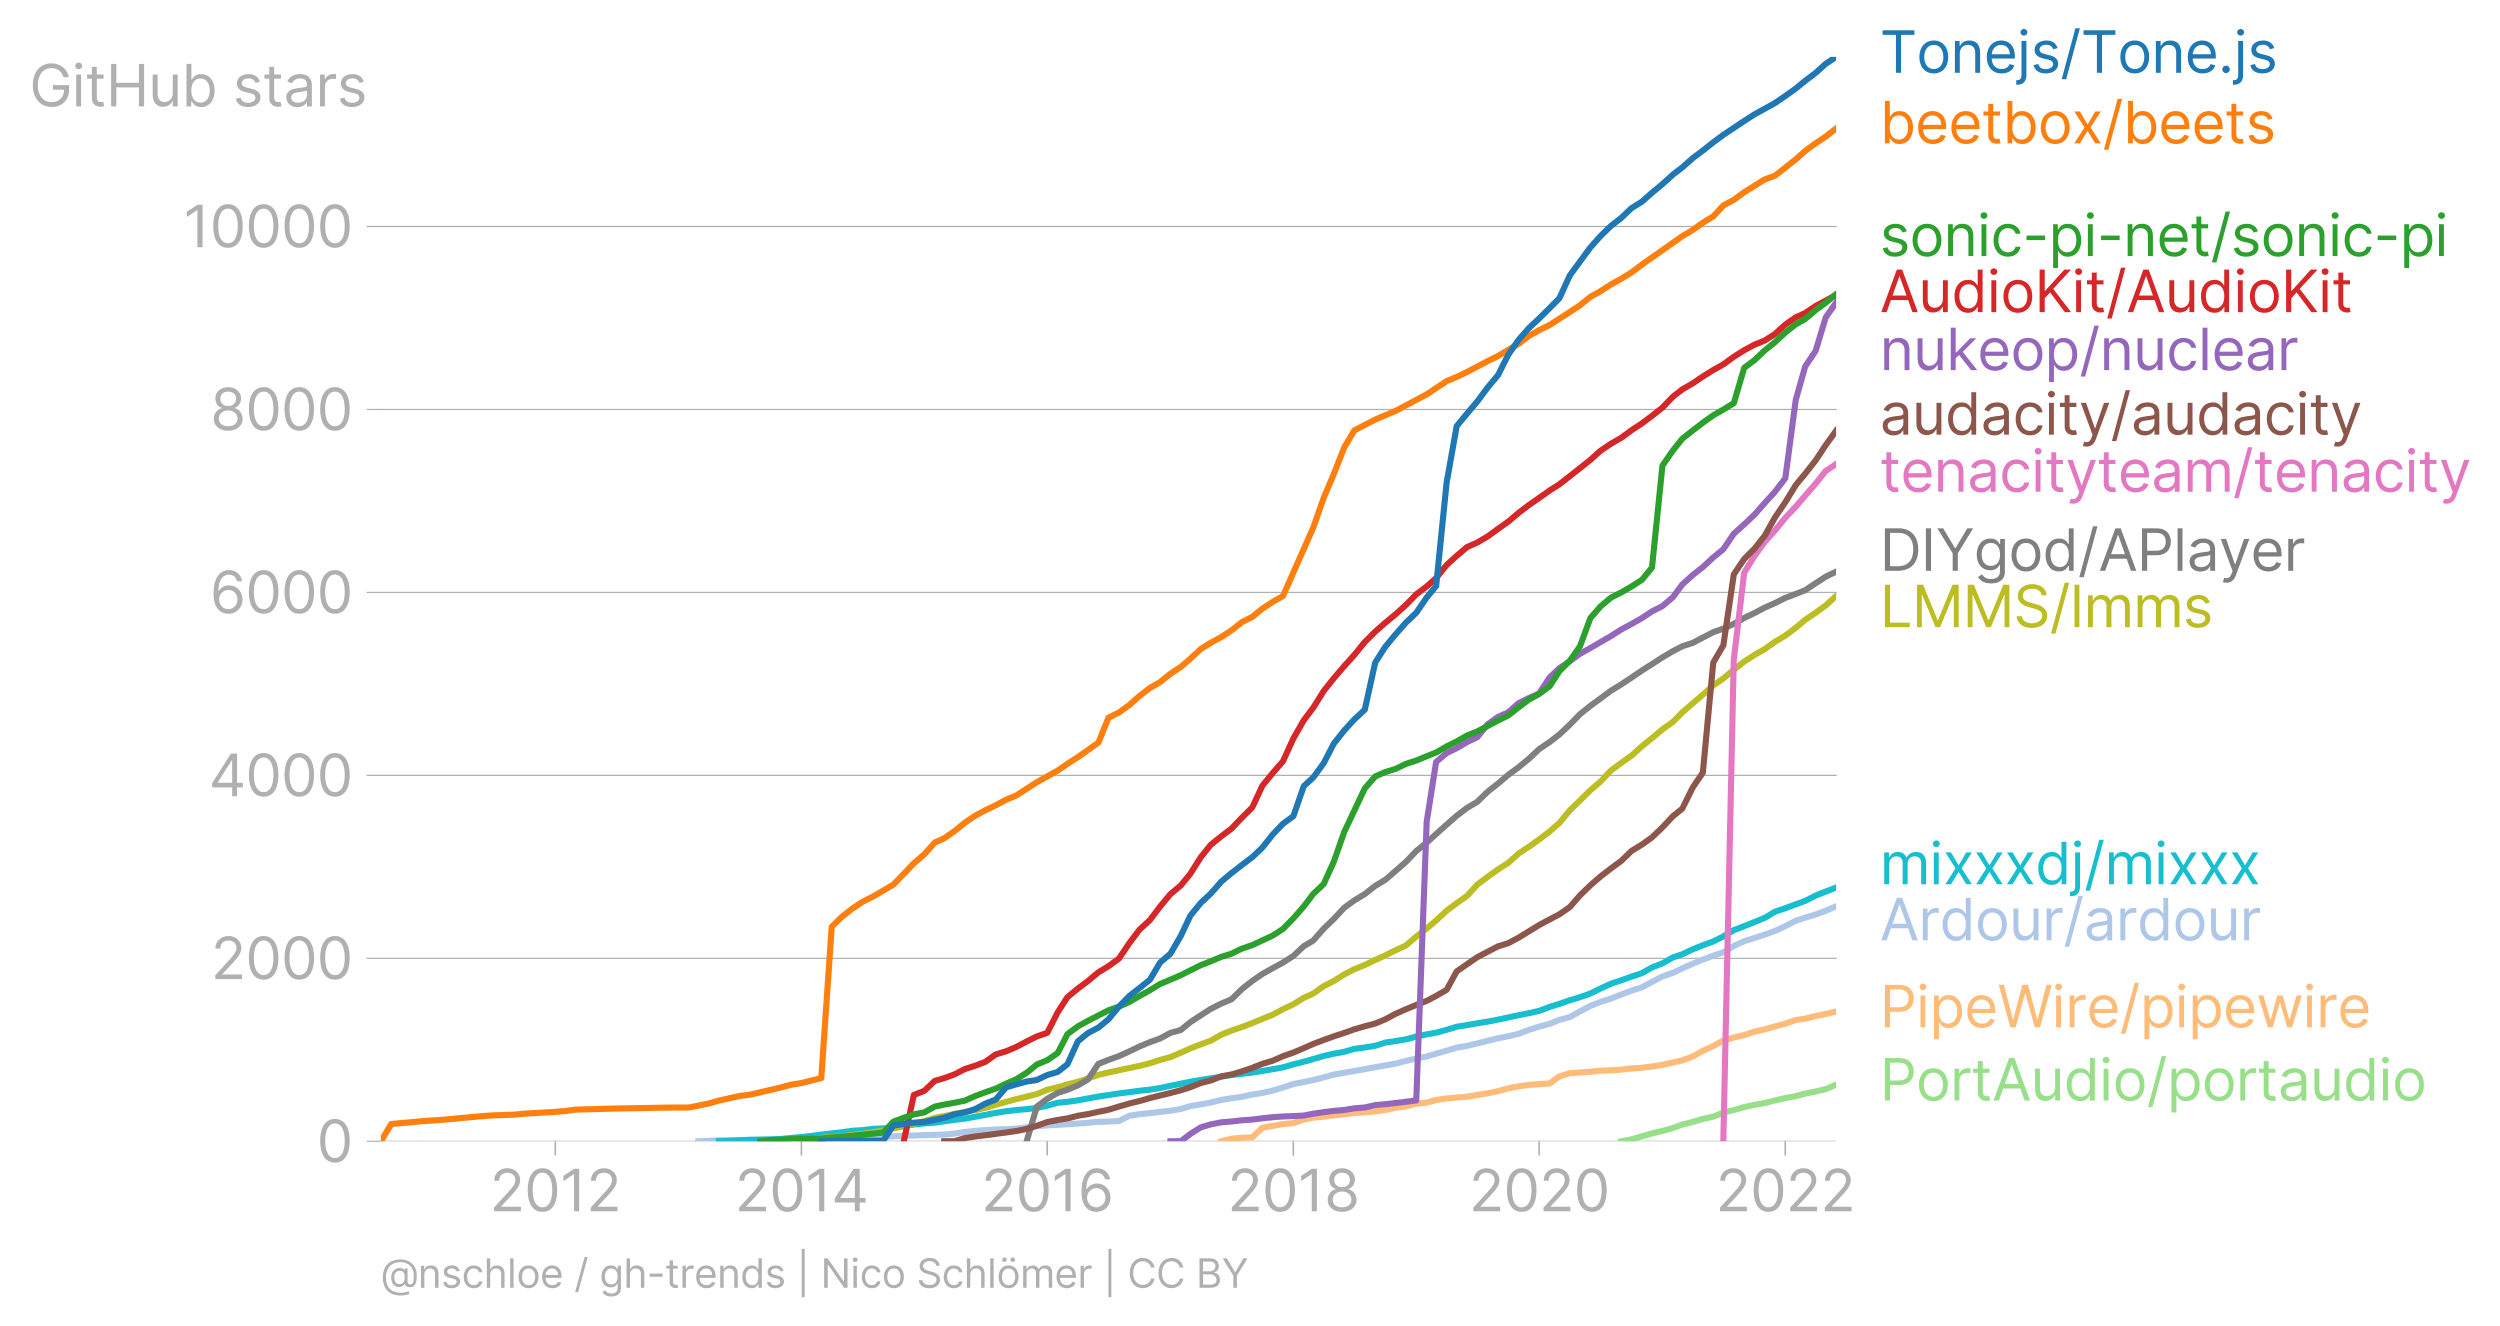 <svg xmlns:xlink="http://www.w3.org/1999/xlink" width="818.018" height="434.008" viewBox="0 0 613.514 325.506" xmlns="http://www.w3.org/2000/svg"><defs><style>*{stroke-linejoin:round;stroke-linecap:butt}</style></defs><g id="figure_1"><path d="M0 325.506h613.514V0H0v325.506z" style="fill:none" id="patch_1"/><g id="axes_1"><path d="M93.468 280.074h357.12V13.962H93.468v266.112z" style="fill:none" id="patch_2"/><g id="matplotlib.axis_1"><g id="xtick_1"><g id="line2d_1"><defs><path id="m0a68fdd601" d="M0 0v3.5" style="stroke:#b0b0b0;stroke-width:.4"/></defs><use xlink:href="#m0a68fdd601" x="136.27" y="280.074" style="fill:#b0b0b0;stroke:#b0b0b0;stroke-width:.4"/></g><g style="fill:#b0b0b0" transform="matrix(.14 0 0 -.14 120.171 297.256)" id="text_1"><defs><path id="Inter-Regular-32" d="M482 0h2936v500H1255v36l1045 1119c800 856 1036 1256 1036 1772 0 718-581 1291-1400 1291-815 0-1436-554-1436-1373h536c0 530 344 882 882 882 505 0 891-309 891-800 0-429-252-747-791-1336L482 409V0z" transform="scale(.016)"/><path id="Inter-Regular-30" d="M2000-64c1027 0 1618 871 1618 2391 0 1509-600 2391-1618 2391S382 3836 382 2327C382 807 973-64 2000-64zm0 500c-677 0-1073 680-1073 1891 0 1209 400 1900 1073 1900s1073-691 1073-1900c0-1211-396-1891-1073-1891z" transform="scale(.016)"/><path id="Inter-Regular-31" d="M2118 4655h-563L391 3882v-573l1136 755h28V0h563v4655z" transform="scale(.016)"/></defs><use xlink:href="#Inter-Regular-32"/><use xlink:href="#Inter-Regular-30" x="60.511"/><use xlink:href="#Inter-Regular-31" x="123.011"/><use xlink:href="#Inter-Regular-32" x="169.46"/></g></g><g id="xtick_2"><use xlink:href="#m0a68fdd601" x="196.671" y="280.074" style="fill:#b0b0b0;stroke:#b0b0b0;stroke-width:.4" id="line2d_2"/><g style="fill:#b0b0b0" transform="matrix(.14 0 0 -.14 180.314 297.256)" id="text_2"><defs><path id="Inter-Regular-34" d="M373 955h2191V0h536v955h636v500h-636v3200h-682L373 1418V955zm2191 500H982v36l1545 2445h37V1455z" transform="scale(.016)"/></defs><use xlink:href="#Inter-Regular-32"/><use xlink:href="#Inter-Regular-30" x="60.511"/><use xlink:href="#Inter-Regular-31" x="123.011"/><use xlink:href="#Inter-Regular-34" x="169.46"/></g></g><g id="xtick_3"><use xlink:href="#m0a68fdd601" x="256.99" y="280.074" style="fill:#b0b0b0;stroke:#b0b0b0;stroke-width:.4" id="line2d_3"/><g style="fill:#b0b0b0" transform="matrix(.14 0 0 -.14 240.762 297.256)" id="text_3"><defs><path id="Inter-Regular-36" d="M2027-64c941-11 1555 698 1555 1564 0 900-666 1545-1464 1545-479 0-891-234-1145-618h-37c3 1134 444 1791 1164 1791 491 0 786-309 891-727h555c-114 723-664 1227-1446 1227-1048 0-1691-927-1691-2573C409 425 1264-55 2027-64zm0 500c-584 0-1011 498-1009 1055 3 557 450 1054 1028 1054 570 0 990-468 990-1045 0-591-438-1064-1009-1064z" transform="scale(.016)"/></defs><use xlink:href="#Inter-Regular-32"/><use xlink:href="#Inter-Regular-30" x="60.511"/><use xlink:href="#Inter-Regular-31" x="123.011"/><use xlink:href="#Inter-Regular-36" x="169.46"/></g></g><g id="xtick_4"><use xlink:href="#m0a68fdd601" x="317.391" y="280.074" style="fill:#b0b0b0;stroke:#b0b0b0;stroke-width:.4" id="line2d_4"/><g style="fill:#b0b0b0" transform="matrix(.14 0 0 -.14 301.213 297.256)" id="text_4"><defs><path id="Inter-Regular-38" d="M1973-64c929 0 1577 544 1582 1300-5 589-398 1089-900 1182v27c436 114 722 541 727 1037-5 709-600 1236-1409 1236-818 0-1414-527-1409-1236-5-496 282-923 727-1037v-27c-511-93-905-593-900-1182C386 480 1034-64 1973-64zm0 500c-639 0-1032 328-1027 828-5 525 429 900 1027 900 588 0 1023-375 1027-900-4-500-398-828-1027-828zm0 2209c-509 0-868 319-864 800-4 473 341 782 864 782 513 0 859-309 863-782-4-481-363-800-863-800z" transform="scale(.016)"/></defs><use xlink:href="#Inter-Regular-32"/><use xlink:href="#Inter-Regular-30" x="60.511"/><use xlink:href="#Inter-Regular-31" x="123.011"/><use xlink:href="#Inter-Regular-38" x="169.46"/></g></g><g id="xtick_5"><use xlink:href="#m0a68fdd601" x="377.71" y="280.074" style="fill:#b0b0b0;stroke:#b0b0b0;stroke-width:.4" id="line2d_5"/><g style="fill:#b0b0b0" transform="matrix(.14 0 0 -.14 360.488 297.256)" id="text_5"><use xlink:href="#Inter-Regular-32"/><use xlink:href="#Inter-Regular-30" x="60.511"/><use xlink:href="#Inter-Regular-32" x="123.011"/><use xlink:href="#Inter-Regular-30" x="183.523"/></g></g><g id="xtick_6"><use xlink:href="#m0a68fdd601" x="438.112" y="280.074" style="fill:#b0b0b0;stroke:#b0b0b0;stroke-width:.4" id="line2d_6"/><g style="fill:#b0b0b0" transform="matrix(.14 0 0 -.14 421.028 297.256)" id="text_6"><use xlink:href="#Inter-Regular-32"/><use xlink:href="#Inter-Regular-30" x="60.511"/><use xlink:href="#Inter-Regular-32" x="123.011"/><use xlink:href="#Inter-Regular-32" x="183.523"/></g></g></g><g id="matplotlib.axis_2"><g id="ytick_1"><path d="M93.468 280.074h357.12" clip-path="url(#p9575d2e452)" style="fill:none;stroke:#b0b0b0;stroke-width:.3;stroke-linecap:square" id="line2d_7"/><g id="line2d_8"><defs><path id="m0d09e2cc2c" d="M0 0h-3.5" style="stroke:#b0b0b0;stroke-width:.3"/></defs><use xlink:href="#m0d09e2cc2c" x="93.468" y="280.074" style="fill:#b0b0b0;stroke:#b0b0b0;stroke-width:.3"/></g><use xlink:href="#Inter-Regular-30" style="fill:#b0b0b0" transform="matrix(.14 0 0 -.14 77.718 285.165)" id="text_7"/></g><g id="ytick_2"><path d="M93.468 235.175h357.12" clip-path="url(#p9575d2e452)" style="fill:none;stroke:#b0b0b0;stroke-width:.3;stroke-linecap:square" id="line2d_9"/><use xlink:href="#m0d09e2cc2c" x="93.468" y="235.175" style="fill:#b0b0b0;stroke:#b0b0b0;stroke-width:.3" id="line2d_10"/><g style="fill:#b0b0b0" transform="matrix(.14 0 0 -.14 51.746 240.267)" id="text_8"><use xlink:href="#Inter-Regular-32"/><use xlink:href="#Inter-Regular-30" x="60.511"/><use xlink:href="#Inter-Regular-30" x="123.011"/><use xlink:href="#Inter-Regular-30" x="185.511"/></g></g><g id="ytick_3"><path d="M93.468 190.277h357.12" clip-path="url(#p9575d2e452)" style="fill:none;stroke:#b0b0b0;stroke-width:.3;stroke-linecap:square" id="line2d_11"/><use xlink:href="#m0d09e2cc2c" x="93.468" y="190.277" style="fill:#b0b0b0;stroke:#b0b0b0;stroke-width:.3" id="line2d_12"/><g style="fill:#b0b0b0" transform="matrix(.14 0 0 -.14 51.23 195.368)" id="text_9"><use xlink:href="#Inter-Regular-34"/><use xlink:href="#Inter-Regular-30" x="64.205"/><use xlink:href="#Inter-Regular-30" x="126.705"/><use xlink:href="#Inter-Regular-30" x="189.205"/></g></g><g id="ytick_4"><path d="M93.468 145.379h357.12" clip-path="url(#p9575d2e452)" style="fill:none;stroke:#b0b0b0;stroke-width:.3;stroke-linecap:square" id="line2d_13"/><use xlink:href="#m0d09e2cc2c" x="93.468" y="145.379" style="fill:#b0b0b0;stroke:#b0b0b0;stroke-width:.3" id="line2d_14"/><g style="fill:#b0b0b0" transform="matrix(.14 0 0 -.14 51.488 150.47)" id="text_10"><use xlink:href="#Inter-Regular-36"/><use xlink:href="#Inter-Regular-30" x="62.358"/><use xlink:href="#Inter-Regular-30" x="124.858"/><use xlink:href="#Inter-Regular-30" x="187.358"/></g></g><g id="ytick_5"><path d="M93.468 100.48h357.12" clip-path="url(#p9575d2e452)" style="fill:none;stroke:#b0b0b0;stroke-width:.3;stroke-linecap:square" id="line2d_15"/><use xlink:href="#m0d09e2cc2c" x="93.468" y="100.481" style="fill:#b0b0b0;stroke:#b0b0b0;stroke-width:.3" id="line2d_16"/><g style="fill:#b0b0b0" transform="matrix(.14 0 0 -.14 51.587 105.572)" id="text_11"><use xlink:href="#Inter-Regular-38"/><use xlink:href="#Inter-Regular-30" x="61.648"/><use xlink:href="#Inter-Regular-30" x="124.148"/><use xlink:href="#Inter-Regular-30" x="186.648"/></g></g><g id="ytick_6"><path d="M93.468 55.582h357.12" clip-path="url(#p9575d2e452)" style="fill:none;stroke:#b0b0b0;stroke-width:.3;stroke-linecap:square" id="line2d_17"/><use xlink:href="#m0d09e2cc2c" x="93.468" y="55.582" style="fill:#b0b0b0;stroke:#b0b0b0;stroke-width:.3" id="line2d_18"/><g style="fill:#b0b0b0" transform="matrix(.14 0 0 -.14 44.965 60.674)" id="text_12"><use xlink:href="#Inter-Regular-31"/><use xlink:href="#Inter-Regular-30" x="46.449"/><use xlink:href="#Inter-Regular-30" x="108.949"/><use xlink:href="#Inter-Regular-30" x="171.449"/><use xlink:href="#Inter-Regular-30" x="233.949"/></g></g><g style="fill:#b0b0b0" transform="matrix(.14 0 0 -.14 7.2 26.108)" id="text_13"><defs><path id="Inter-Regular-47" d="M3746 3200h581c-172 900-927 1518-1909 1518-1193 0-2036-918-2036-2391C382 855 1218-64 2455-64c1109 0 1900 739 1900 1891v500H2582v-500h1227c-16-836-566-1363-1354-1363-864 0-1528 654-1528 1863s664 1864 1491 1864c673 0 1130-380 1328-991z" transform="scale(.016)"/><path id="Inter-Regular-69" d="M491 0h536v3491H491V0zm273 4073c209 0 382 163 382 363s-173 364-382 364-382-164-382-364 173-363 382-363z" transform="scale(.016)"/><path id="Inter-Regular-74" d="M2009 3491h-745v836H727v-836H200v-455h527V855c0-610 491-900 946-900 200 0 327 36 400 63l-109 482c-46-9-118-27-237-27-236 0-463 72-463 527v2036h745v455z" transform="scale(.016)"/><path id="Inter-Regular-48" d="M564 0h563v2082h2482V0h564v4655h-564V2582H1127v2073H564V0z" transform="scale(.016)"/><path id="Inter-Regular-75" d="M2691 1427c0-654-500-954-900-954-445 0-764 327-764 836v2182H491V1273C491 382 964-45 1618-45c528 0 873 281 1037 636h36V0h536v3491h-536V1427z" transform="scale(.016)"/><path id="Inter-Regular-62" d="M564 0h518v536h64c118-191 345-609 1018-609 872 0 1482 700 1482 1809 0 1100-610 1800-1491 1800-682 0-891-418-1009-600h-46v1719H564V0zm527 1745c0 782 345 1310 1000 1310 682 0 1018-573 1018-1310 0-745-345-1336-1018-1336-645 0-1000 546-1000 1336z" transform="scale(.016)"/><path id="Inter-Regular-73" d="M2964 2709c-168 496-546 827-1237 827-736 0-1281-418-1281-1009 0-482 286-804 927-954l582-137c352-81 518-250 518-491 0-300-318-545-818-545-439 0-714 189-809 564L336 836C461 243 950-73 1664-73c811 0 1363 443 1363 1046 0 486-304 793-927 945l-518 127c-414 103-600 241-600 510 0 300 318 518 745 518 469 0 662-259 755-500l482 136z" transform="scale(.016)"/><path id="Inter-Regular-61" d="M1518-82c609 0 928 327 1037 555h27V0h536v2300c0 1109-845 1236-1291 1236-527 0-1127-181-1400-818l509-182c119 255 398 528 910 528 493 0 736-262 736-709v-19c0-259-264-236-900-318-648-84-1355-227-1355-1027C327 309 855-82 1518-82zm82 482c-427 0-736 191-736 564 0 409 372 536 791 591 227 27 836 90 927 200v-491c0-437-346-864-982-864z" transform="scale(.016)"/><path id="Inter-Regular-72" d="M491 0h536v2209c0 473 373 818 882 818 143 0 291-27 327-36v545c-61 5-202 9-281 9-419 0-782-236-909-581h-37v527H491V0z" transform="scale(.016)"/></defs><use xlink:href="#Inter-Regular-47"/><use xlink:href="#Inter-Regular-69" x="74.29"/><use xlink:href="#Inter-Regular-74" x="98.011"/><use xlink:href="#Inter-Regular-48" x="134.375"/><use xlink:href="#Inter-Regular-75" x="208.381"/><use xlink:href="#Inter-Regular-62" x="266.477"/><use xlink:href="#Inter-Regular-20" x="328.551"/><use xlink:href="#Inter-Regular-73" x="356.676"/><use xlink:href="#Inter-Regular-74" x="408.949"/><use xlink:href="#Inter-Regular-61" x="445.313"/><use xlink:href="#Inter-Regular-72" x="501.705"/><use xlink:href="#Inter-Regular-73" x="538.921"/></g></g><path d="m397.872 280.074 2.478-.472 2.562-.74 2.479-.72 2.561-.605 2.562-.696 2.313-.876 2.562-.628 2.479-.741 2.561-.561 2.479-1.01 2.561-.607 2.562-.74 2.479-.54 2.561-.448 2.48-.629 2.56-.606 2.562-.449 2.314-.65 2.561-.495 2.479-.583 2.561-1.1" clip-path="url(#p9575d2e452)" style="fill:none;stroke:#98df8a;stroke-width:1.5;stroke-linecap:square" id="line2d_19"/><path d="m299.709 280.074 2.479-.629 2.561-.225 2.562-.09 2.479-2.401 2.561-.427 2.479-.449 2.561-.224 2.562-.898 2.314-.45 2.561-.224 2.479-.337 2.561-.269 2.48-.314 2.56-.157 2.562-.247 2.479-.337 2.561-.539 2.48-.359 2.56-.629 2.562-.269 2.314-.651 2.561-.382 2.48-.224 2.56-.225 2.48-.404 2.561-.404 2.562-.539 2.478-.673 2.562-.516 2.479-.337 2.561-.202 2.562-.135 2.396-1.773 2.561-.764 2.48-.157 2.56-.202 2.48-.247 2.561-.09 2.562-.18 2.478-.29 2.562-.158 2.479-.314 2.561-.404 2.562-.562 2.313-.538 2.562-.943 2.479-1.415 2.561-1.167 2.479-1.37 2.561-.718 2.562-.606 2.479-.808 2.561-.606 2.48-.696 2.56-.696 2.562-.876 2.314-.336 2.561-.651 2.479-.494 2.561-.629" clip-path="url(#p9575d2e452)" style="fill:none;stroke:#ffbb78;stroke-width:1.5;stroke-linecap:square" id="line2d_20"/><path d="m171.387 280.074 2.562-.09 2.478-.157 2.562-.045h2.479l2.561-.068 2.562-.045 2.479-.022 2.561-.045 2.479-.045 2.561-.045 2.562-.022 2.313-.09 2.562-.09 2.479-.112 2.561-.09 2.48-.067 2.56-.045h2.562l2.479-.135 2.561-.157 2.48-.045 2.56-.09 2.562-.067 2.314-.067 2.561-.247 2.48-.404 2.56-.247 2.48-.202 2.56-.157 2.562-.045 2.48-.157 2.56-.337 2.48-.27 2.561-.18 2.562-.134 2.396-.157 2.561-.157 2.48-.202 2.56-.225 2.48-.067 2.56-.135 2.562-1.302 2.48-.381 2.56-.247 2.48-.315 2.561-.269 2.562-.449 2.313-.696 2.562-.426 2.478-.45 2.562-.65 2.479-.405 2.561-.359 2.562-.56 2.479-.383 2.561-.606 2.479-.718 2.561-.876 2.562-.493 2.314-.472 2.561-.65 2.479-.697 2.561-.449 2.48-.426 2.56-.45 2.562-.493 2.479-.427 2.561-.449 2.48-.65 2.56-.584 2.562-.517 2.314-.696 2.561-.718 2.48-.763 2.56-.427 2.48-.606 2.561-.629 2.562-.628 2.478-.494 2.562-.606 2.479-.943 2.561-.83 2.562-.674 2.396-.965 2.561-.696 2.48-1.392 2.56-1.347 2.48-.965 2.561-.831 2.562-1.01 2.478-.92 2.562-.831 2.479-1.325 2.561-1.347 2.562-.875 2.313-1.1 2.562-1.145 2.479-1.01 2.561-.966 2.479-.83 2.561-1.55 2.562-1.19 2.479-.762 2.561-.831 2.48-.898 2.56-1.19 2.562-1.324 2.314-.764 2.561-.763 2.479-.92 2.561-1.1" clip-path="url(#p9575d2e452)" style="fill:none;stroke:#aec7e8;stroke-width:1.5;stroke-linecap:square" id="line2d_21"/><g style="fill:#1f77b4" transform="matrix(.14 0 0 -.14 461.302 17.86)" id="text_14"><defs><path id="Inter-Regular-54" d="M309 4155h1464V0h563v4155h1464v500H309v-500z" transform="scale(.016)"/><path id="Inter-Regular-6f" d="M1909-73c946 0 1582 718 1582 1800 0 1091-636 1809-1582 1809-945 0-1582-718-1582-1809C327 645 964-73 1909-73zm0 482c-718 0-1045 618-1045 1318s327 1328 1045 1328 1046-628 1046-1328S2627 409 1909 409z" transform="scale(.016)"/><path id="Inter-Regular-6e" d="M1027 2100c0 609 378 955 891 955 498 0 800-325 800-873V0h537v2218c0 891-475 1318-1182 1318-527 0-855-236-1018-591h-46v546H491V0h536v2100z" transform="scale(.016)"/><path id="Inter-Regular-65" d="M1955-73c709 0 1227 355 1391 882l-519 146c-136-364-452-546-872-546-630 0-1064 407-1089 1155h2534v227c0 1300-773 1745-1500 1745-945 0-1573-745-1573-1818S946-73 1955-73zM866 2027c36 543 420 1028 1034 1028 582 0 955-437 955-1028H866z" transform="scale(.016)"/><path id="Inter-Regular-6a" d="M491 3491V-255c0-354-145-554-473-554H-82v-500H27c673 0 1000 409 1000 1054v3746H491zm264 582c209 0 381 163 381 363s-172 364-381 364-382-164-382-364 173-363 382-363z" transform="scale(.016)"/><path id="Inter-Regular-2f" d="M2136 4873h-490L146-700h490l1500 5573z" transform="scale(.016)"/><path id="Inter-Regular-2e" d="M882-36c225 0 409 184 409 409s-184 409-409 409-409-184-409-409S657-36 882-36z" transform="scale(.016)"/></defs><use xlink:href="#Inter-Regular-54"/><use xlink:href="#Inter-Regular-6f" x="64.205"/><use xlink:href="#Inter-Regular-6e" x="123.864"/><use xlink:href="#Inter-Regular-65" x="182.386"/><use xlink:href="#Inter-Regular-6a" x="240.625"/><use xlink:href="#Inter-Regular-73" x="264.347"/><use xlink:href="#Inter-Regular-2f" x="316.619"/><use xlink:href="#Inter-Regular-54" x="352.273"/><use xlink:href="#Inter-Regular-6f" x="416.477"/><use xlink:href="#Inter-Regular-6e" x="476.136"/><use xlink:href="#Inter-Regular-65" x="534.659"/><use xlink:href="#Inter-Regular-2e" x="592.898"/><use xlink:href="#Inter-Regular-6a" x="620.455"/><use xlink:href="#Inter-Regular-73" x="644.176"/></g><g style="fill:#ff7f0e" transform="matrix(.14 0 0 -.14 461.302 35.176)" id="text_15"><defs><path id="Inter-Regular-78" d="M891 3491H273l1109-1746L273 0h618l836 1355L2564 0h618L2055 1745l1127 1746h-618l-837-1427-836 1427z" transform="scale(.016)"/></defs><use xlink:href="#Inter-Regular-62"/><use xlink:href="#Inter-Regular-65" x="62.074"/><use xlink:href="#Inter-Regular-65" x="120.313"/><use xlink:href="#Inter-Regular-74" x="178.551"/><use xlink:href="#Inter-Regular-62" x="214.915"/><use xlink:href="#Inter-Regular-6f" x="276.989"/><use xlink:href="#Inter-Regular-78" x="336.648"/><use xlink:href="#Inter-Regular-2f" x="390.625"/><use xlink:href="#Inter-Regular-62" x="426.279"/><use xlink:href="#Inter-Regular-65" x="488.352"/><use xlink:href="#Inter-Regular-65" x="546.591"/><use xlink:href="#Inter-Regular-74" x="604.83"/><use xlink:href="#Inter-Regular-73" x="641.193"/></g><g style="fill:#2ca02c" transform="matrix(.14 0 0 -.14 461.302 62.834)" id="text_16"><defs><path id="Inter-Regular-63" d="M1909-73c773 0 1282 473 1373 1091h-536c-100-382-419-609-837-609-636 0-1045 527-1045 1336 0 791 418 1310 1045 1310 473 0 755-291 837-610h536c-91 655-646 1091-1382 1091-945 0-1573-745-1573-1809C327 682 927-73 1909-73z" transform="scale(.016)"/><path id="Inter-Regular-2d" d="M2491 2245H455v-500h2036v500z" transform="scale(.016)"/><path id="Inter-Regular-70" d="M491-1309h536V536h46c118-191 345-609 1018-609 873 0 1482 700 1482 1809 0 1100-609 1800-1491 1800-682 0-891-418-1009-600h-64v555H491v-4800zm527 3054c0 782 346 1310 1000 1310 682 0 1018-573 1018-1310 0-745-345-1336-1018-1336-645 0-1000 546-1000 1336z" transform="scale(.016)"/></defs><use xlink:href="#Inter-Regular-73"/><use xlink:href="#Inter-Regular-6f" x="52.273"/><use xlink:href="#Inter-Regular-6e" x="111.932"/><use xlink:href="#Inter-Regular-69" x="170.455"/><use xlink:href="#Inter-Regular-63" x="194.176"/><use xlink:href="#Inter-Regular-2d" x="250"/><use xlink:href="#Inter-Regular-70" x="296.023"/><use xlink:href="#Inter-Regular-69" x="356.96"/><use xlink:href="#Inter-Regular-2d" x="380.682"/><use xlink:href="#Inter-Regular-6e" x="426.705"/><use xlink:href="#Inter-Regular-65" x="485.227"/><use xlink:href="#Inter-Regular-74" x="543.466"/><use xlink:href="#Inter-Regular-2f" x="579.83"/><use xlink:href="#Inter-Regular-73" x="615.483"/><use xlink:href="#Inter-Regular-6f" x="667.756"/><use xlink:href="#Inter-Regular-6e" x="727.415"/><use xlink:href="#Inter-Regular-69" x="785.938"/><use xlink:href="#Inter-Regular-63" x="809.659"/><use xlink:href="#Inter-Regular-2d" x="865.483"/><use xlink:href="#Inter-Regular-70" x="911.506"/><use xlink:href="#Inter-Regular-69" x="972.443"/></g><g style="fill:#d62728" transform="matrix(.14 0 0 -.14 461.302 76.595)" id="text_17"><defs><path id="Inter-Regular-41" d="m755 0 468 1318h1882L3573 0h591L2455 4655h-582L164 0h591zm645 1818 746 2100h36l745-2100H1400z" transform="scale(.016)"/><path id="Inter-Regular-64" d="M1809-73c673 0 900 418 1018 609h64V0h518v4655h-536V2936h-46c-118 182-327 600-1009 600-882 0-1491-700-1491-1800C327 627 936-73 1809-73zm73 482c-673 0-1018 591-1018 1336 0 737 336 1310 1018 1310 654 0 1000-528 1000-1310 0-790-355-1336-1000-1336z" transform="scale(.016)"/><path id="Inter-Regular-4b" d="M564 0h563v1509l582 655L3327 0h682L2055 2555l1954 2100h-736L1182 2345h-55v2310H564V0z" transform="scale(.016)"/></defs><use xlink:href="#Inter-Regular-41"/><use xlink:href="#Inter-Regular-75" x="67.614"/><use xlink:href="#Inter-Regular-64" x="125.71"/><use xlink:href="#Inter-Regular-69" x="187.784"/><use xlink:href="#Inter-Regular-6f" x="211.506"/><use xlink:href="#Inter-Regular-4b" x="271.165"/><use xlink:href="#Inter-Regular-69" x="336.364"/><use xlink:href="#Inter-Regular-74" x="360.085"/><use xlink:href="#Inter-Regular-2f" x="396.449"/><use xlink:href="#Inter-Regular-41" x="432.102"/><use xlink:href="#Inter-Regular-75" x="499.716"/><use xlink:href="#Inter-Regular-64" x="557.813"/><use xlink:href="#Inter-Regular-69" x="619.886"/><use xlink:href="#Inter-Regular-6f" x="643.608"/><use xlink:href="#Inter-Regular-4b" x="703.267"/><use xlink:href="#Inter-Regular-69" x="768.466"/><use xlink:href="#Inter-Regular-74" x="792.188"/></g><g style="fill:#9467bd" transform="matrix(.14 0 0 -.14 461.302 90.834)" id="text_18"><defs><path id="Inter-Regular-6b" d="M491 0h536v1307l375 348L2709 0h682L1807 2000l1475 1491h-664L1091 1936h-64v2719H491V0z" transform="scale(.016)"/><path id="Inter-Regular-6c" d="M1027 4655H491V0h536v4655z" transform="scale(.016)"/></defs><use xlink:href="#Inter-Regular-6e"/><use xlink:href="#Inter-Regular-75" x="58.523"/><use xlink:href="#Inter-Regular-6b" x="116.619"/><use xlink:href="#Inter-Regular-65" x="171.023"/><use xlink:href="#Inter-Regular-6f" x="229.261"/><use xlink:href="#Inter-Regular-70" x="288.921"/><use xlink:href="#Inter-Regular-2f" x="349.858"/><use xlink:href="#Inter-Regular-6e" x="385.511"/><use xlink:href="#Inter-Regular-75" x="444.034"/><use xlink:href="#Inter-Regular-63" x="502.131"/><use xlink:href="#Inter-Regular-6c" x="557.955"/><use xlink:href="#Inter-Regular-65" x="581.676"/><use xlink:href="#Inter-Regular-61" x="639.915"/><use xlink:href="#Inter-Regular-72" x="696.307"/></g><g style="fill:#8c564b" transform="matrix(.14 0 0 -.14 461.302 106.673)" id="text_19"><defs><path id="Inter-Regular-79" d="M836-1309c485 0 825 257 1028 800l1482 4000h-582L1800 709h-36L800 3491H218L1509-18l-100-273c-195-532-436-582-827-482l-136-472c54-28 209-64 390-64z" transform="scale(.016)"/></defs><use xlink:href="#Inter-Regular-61"/><use xlink:href="#Inter-Regular-75" x="56.392"/><use xlink:href="#Inter-Regular-64" x="114.489"/><use xlink:href="#Inter-Regular-61" x="176.563"/><use xlink:href="#Inter-Regular-63" x="232.955"/><use xlink:href="#Inter-Regular-69" x="288.778"/><use xlink:href="#Inter-Regular-74" x="312.5"/><use xlink:href="#Inter-Regular-79" x="348.864"/><use xlink:href="#Inter-Regular-2f" x="404.546"/><use xlink:href="#Inter-Regular-61" x="440.199"/><use xlink:href="#Inter-Regular-75" x="496.591"/><use xlink:href="#Inter-Regular-64" x="554.688"/><use xlink:href="#Inter-Regular-61" x="616.761"/><use xlink:href="#Inter-Regular-63" x="673.154"/><use xlink:href="#Inter-Regular-69" x="728.977"/><use xlink:href="#Inter-Regular-74" x="752.699"/><use xlink:href="#Inter-Regular-79" x="789.063"/></g><g style="fill:#e377c2" transform="matrix(.14 0 0 -.14 461.302 120.673)" id="text_20"><defs><path id="Inter-Regular-6d" d="M491 0h536v2182c0 511 373 873 791 873 407 0 691-266 691-664V0h546v2273c0 450 281 782 772 782 382 0 709-203 709-719V0h537v2336c0 821-441 1200-1064 1200-500 0-866-229-1045-591h-37c-172 373-477 591-936 591-455 0-791-218-936-591h-46v546H491V0z" transform="scale(.016)"/></defs><use xlink:href="#Inter-Regular-74"/><use xlink:href="#Inter-Regular-65" x="36.364"/><use xlink:href="#Inter-Regular-6e" x="94.602"/><use xlink:href="#Inter-Regular-61" x="153.125"/><use xlink:href="#Inter-Regular-63" x="209.517"/><use xlink:href="#Inter-Regular-69" x="265.341"/><use xlink:href="#Inter-Regular-74" x="289.063"/><use xlink:href="#Inter-Regular-79" x="325.426"/><use xlink:href="#Inter-Regular-74" x="381.108"/><use xlink:href="#Inter-Regular-65" x="417.472"/><use xlink:href="#Inter-Regular-61" x="475.71"/><use xlink:href="#Inter-Regular-6d" x="532.102"/><use xlink:href="#Inter-Regular-2f" x="619.034"/><use xlink:href="#Inter-Regular-74" x="654.688"/><use xlink:href="#Inter-Regular-65" x="691.051"/><use xlink:href="#Inter-Regular-6e" x="749.29"/><use xlink:href="#Inter-Regular-61" x="807.813"/><use xlink:href="#Inter-Regular-63" x="864.205"/><use xlink:href="#Inter-Regular-69" x="920.029"/><use xlink:href="#Inter-Regular-74" x="943.75"/><use xlink:href="#Inter-Regular-79" x="980.114"/></g><g style="fill:#7f7f7f" transform="matrix(.14 0 0 -.14 461.302 140.076)" id="text_21"><defs><path id="Inter-Regular-44" d="M2000 0c1418 0 2218 882 2218 2336 0 1446-800 2319-2154 2319H564V0h1436zm-873 500v3655h900c1091 0 1646-691 1646-1819 0-1136-555-1836-1709-1836h-837z" transform="scale(.016)"/><path id="Inter-Regular-49" d="M1127 4655H564V0h563v4655z" transform="scale(.016)"/><path id="Inter-Regular-59" d="m164 4655 1682-2737V0h563v1918l1682 2737h-645L2155 2482h-55L809 4655H164z" transform="scale(.016)"/><path id="Inter-Regular-67" d="M1900-1382c836 0 1509 382 1509 1282v3591h-518v-555h-55c-118 182-336 600-1018 600-882 0-1491-700-1491-1772C327 673 964 55 1809 55c682 0 900 400 1018 590h46V-64c0-581-409-845-973-845-634 0-857 334-1000 527L473-682c218-366 648-700 1427-700zm-18 1918c-673 0-1018 509-1018 1237 0 709 336 1282 1018 1282 654 0 1000-528 1000-1282 0-773-355-1237-1000-1237z" transform="scale(.016)"/><path id="Inter-Regular-50" d="M564 0h563v1700h1019c1084 0 1572 659 1572 1482s-488 1473-1582 1473H564V0zm563 2200v1955h991c757 0 1046-414 1046-973s-289-982-1037-982H1127z" transform="scale(.016)"/></defs><use xlink:href="#Inter-Regular-44"/><use xlink:href="#Inter-Regular-49" x="71.875"/><use xlink:href="#Inter-Regular-59" x="98.295"/><use xlink:href="#Inter-Regular-67" x="164.773"/><use xlink:href="#Inter-Regular-6f" x="225.71"/><use xlink:href="#Inter-Regular-64" x="285.369"/><use xlink:href="#Inter-Regular-2f" x="347.443"/><use xlink:href="#Inter-Regular-41" x="383.097"/><use xlink:href="#Inter-Regular-50" x="450.71"/><use xlink:href="#Inter-Regular-6c" x="514.205"/><use xlink:href="#Inter-Regular-61" x="537.926"/><use xlink:href="#Inter-Regular-79" x="594.318"/><use xlink:href="#Inter-Regular-65" x="650"/><use xlink:href="#Inter-Regular-72" x="708.239"/></g><g style="fill:#bcbd22" transform="matrix(.14 0 0 -.14 461.302 153.917)" id="text_22"><defs><path id="Inter-Regular-4c" d="M564 0h2727v500H1127v4155H564V0z" transform="scale(.016)"/><path id="Inter-Regular-4d" d="M564 4655V0h527v3536h45L2591 0h509l1455 3536h45V0h527v4655h-672L2873 791h-55L1236 4655H564z" transform="scale(.016)"/><path id="Inter-Regular-53" d="M3109 3491h546c-25 702-673 1227-1573 1227-891 0-1591-518-1591-1300 0-627 455-1000 1182-1209l573-164c490-136 927-309 927-772 0-509-491-846-1137-846-554 0-1045 246-1090 773H364C418 436 1036-82 2036-82c1073 0 1682 591 1682 1346 0 872-827 1154-1309 1281l-473 128c-345 91-900 272-900 772 0 446 410 773 1028 773 563 0 991-268 1045-727z" transform="scale(.016)"/></defs><use xlink:href="#Inter-Regular-4c"/><use xlink:href="#Inter-Regular-4d" x="56.25"/><use xlink:href="#Inter-Regular-4d" x="145.17"/><use xlink:href="#Inter-Regular-53" x="234.091"/><use xlink:href="#Inter-Regular-2f" x="297.869"/><use xlink:href="#Inter-Regular-6c" x="333.523"/><use xlink:href="#Inter-Regular-6d" x="357.244"/><use xlink:href="#Inter-Regular-6d" x="444.176"/><use xlink:href="#Inter-Regular-73" x="531.108"/></g><g style="fill:#17becf" transform="matrix(.14 0 0 -.14 461.302 216.999)" id="text_23"><use xlink:href="#Inter-Regular-6d"/><use xlink:href="#Inter-Regular-69" x="86.932"/><use xlink:href="#Inter-Regular-78" x="110.653"/><use xlink:href="#Inter-Regular-78" x="164.631"/><use xlink:href="#Inter-Regular-78" x="218.608"/><use xlink:href="#Inter-Regular-64" x="272.585"/><use xlink:href="#Inter-Regular-6a" x="334.659"/><use xlink:href="#Inter-Regular-2f" x="358.381"/><use xlink:href="#Inter-Regular-6d" x="394.034"/><use xlink:href="#Inter-Regular-69" x="480.966"/><use xlink:href="#Inter-Regular-78" x="504.688"/><use xlink:href="#Inter-Regular-78" x="558.665"/><use xlink:href="#Inter-Regular-78" x="612.642"/></g><g style="fill:#aec7e8" transform="matrix(.14 0 0 -.14 461.302 230.76)" id="text_24"><use xlink:href="#Inter-Regular-41"/><use xlink:href="#Inter-Regular-72" x="67.614"/><use xlink:href="#Inter-Regular-64" x="104.83"/><use xlink:href="#Inter-Regular-6f" x="166.903"/><use xlink:href="#Inter-Regular-75" x="226.563"/><use xlink:href="#Inter-Regular-72" x="284.659"/><use xlink:href="#Inter-Regular-2f" x="321.875"/><use xlink:href="#Inter-Regular-61" x="357.528"/><use xlink:href="#Inter-Regular-72" x="413.921"/><use xlink:href="#Inter-Regular-64" x="451.136"/><use xlink:href="#Inter-Regular-6f" x="513.21"/><use xlink:href="#Inter-Regular-75" x="572.869"/><use xlink:href="#Inter-Regular-72" x="630.966"/></g><g style="fill:#ffbb78" transform="matrix(.14 0 0 -.14 461.302 252.116)" id="text_25"><defs><path id="Inter-Regular-57" d="M1409 0h582l1027 3709h37L4082 0h582l1272 4655h-572L4391 864h-45l-991 3791h-637L1727 864h-45L709 4655H136L1409 0z" transform="scale(.016)"/><path id="Inter-Regular-77" d="M1282 0h527l764 2682h54L3391 0h527l1064 3491h-564L3664 827h-37l-736 2664h-573L1573 818h-37L782 3491H218L1282 0z" transform="scale(.016)"/></defs><use xlink:href="#Inter-Regular-50"/><use xlink:href="#Inter-Regular-69" x="63.494"/><use xlink:href="#Inter-Regular-70" x="87.216"/><use xlink:href="#Inter-Regular-65" x="148.153"/><use xlink:href="#Inter-Regular-57" x="206.392"/><use xlink:href="#Inter-Regular-69" x="301.278"/><use xlink:href="#Inter-Regular-72" x="325"/><use xlink:href="#Inter-Regular-65" x="362.216"/><use xlink:href="#Inter-Regular-2f" x="420.455"/><use xlink:href="#Inter-Regular-70" x="456.108"/><use xlink:href="#Inter-Regular-69" x="517.046"/><use xlink:href="#Inter-Regular-70" x="540.767"/><use xlink:href="#Inter-Regular-65" x="601.705"/><use xlink:href="#Inter-Regular-77" x="659.943"/><use xlink:href="#Inter-Regular-69" x="741.193"/><use xlink:href="#Inter-Regular-72" x="764.915"/><use xlink:href="#Inter-Regular-65" x="802.131"/></g><g style="fill:#98df8a" transform="matrix(.14 0 0 -.14 461.302 270.076)" id="text_26"><use xlink:href="#Inter-Regular-50"/><use xlink:href="#Inter-Regular-6f" x="63.494"/><use xlink:href="#Inter-Regular-72" x="123.153"/><use xlink:href="#Inter-Regular-74" x="160.369"/><use xlink:href="#Inter-Regular-41" x="196.733"/><use xlink:href="#Inter-Regular-75" x="264.347"/><use xlink:href="#Inter-Regular-64" x="322.443"/><use xlink:href="#Inter-Regular-69" x="384.517"/><use xlink:href="#Inter-Regular-6f" x="408.239"/><use xlink:href="#Inter-Regular-2f" x="467.898"/><use xlink:href="#Inter-Regular-70" x="503.551"/><use xlink:href="#Inter-Regular-6f" x="564.489"/><use xlink:href="#Inter-Regular-72" x="624.148"/><use xlink:href="#Inter-Regular-74" x="661.364"/><use xlink:href="#Inter-Regular-61" x="697.727"/><use xlink:href="#Inter-Regular-75" x="754.119"/><use xlink:href="#Inter-Regular-64" x="812.216"/><use xlink:href="#Inter-Regular-69" x="874.29"/><use xlink:href="#Inter-Regular-6f" x="898.012"/></g><g style="fill:#b0b0b0" transform="matrix(.097 0 0 -.097 93.468 316.029)" id="text_27"><defs><path id="Inter-Regular-40" d="M3173-1227c463 0 1054 136 1336 254l-127 418c-164-54-691-236-1191-236C1636-791 809 82 809 1627c0 1518 846 2428 2273 2428 1445 0 2127-1019 2127-2037 0-1036-109-1500-573-1500-272 0-418 227-418 482v2055h-482v-255h-27c-63 200-418 373-873 327-681-72-1200-636-1200-1454 0-864 410-1528 1200-1555 519-18 791 237 900 500h28c54-391 545-527 863-527 964 0 1055 1036 1055 1918 0 1246-873 2473-2573 2473-1754 0-2800-1064-2800-2837 0-1836 1009-2872 2864-2872zM2909 582c-591 0-800 536-800 1118 0 527 300 982 818 982 546 0 837-218 837-982 0-755-246-1118-855-1118z" transform="scale(.016)"/><path id="Inter-Regular-68" d="M1027 2100c0 609 389 955 919 955 504 0 809-319 809-873V0h536v2218c0 898-477 1318-1191 1318-550 0-864-229-1027-591h-46v1710H491V0h536v2100z" transform="scale(.016)"/><path id="Inter-Regular-7c" d="M1273 6155H818v-7655h455v7655z" transform="scale(.016)"/><path id="Inter-Regular-4e" d="M4255 4655h-555V991h-45L1109 4655H564V0h563v3655h46L3709 0h546v4655z" transform="scale(.016)"/><path id="Inter-Regular-f6" d="M1909-73c946 0 1582 718 1582 1800 0 1091-636 1809-1582 1809-945 0-1582-718-1582-1809C327 645 964-73 1909-73zm0 482c-718 0-1045 618-1045 1318s327 1328 1045 1328 1046-628 1046-1328S2627 409 1909 409zm-654 3664c209 0 363 172 363 363 0 209-154 364-363 364-191 0-364-155-364-364 0-191 173-363 364-363zm1309 0c209 0 363 172 363 363 0 209-154 364-363 364-191 0-364-155-364-364 0-191 173-363 364-363z" transform="scale(.016)"/><path id="Inter-Regular-43" d="M4309 3200c-173 955-936 1518-1873 1518-1190 0-2054-918-2054-2391C382 855 1246-64 2436-64c937 0 1700 564 1873 1519h-563c-137-646-691-991-1310-991-845 0-1509 654-1509 1863s664 1864 1509 1864c619 0 1173-346 1310-991h563z" transform="scale(.016)"/><path id="Inter-Regular-42" d="M564 0h1682c1100 0 1554 536 1554 1236 0 737-509 1137-936 1164v45c400 110 754 373 754 973 0 682-454 1237-1427 1237H564V0zm563 500v1618h1146c609 0 991-409 991-882 0-409-282-736-1018-736H1127zm0 2109v1546h1064c618 0 891-328 891-737 0-491-400-809-909-809H1127z" transform="scale(.016)"/></defs><use xlink:href="#Inter-Regular-40"/><use xlink:href="#Inter-Regular-6e" x="93.608"/><use xlink:href="#Inter-Regular-73" x="152.131"/><use xlink:href="#Inter-Regular-63" x="204.403"/><use xlink:href="#Inter-Regular-68" x="260.227"/><use xlink:href="#Inter-Regular-6c" x="319.318"/><use xlink:href="#Inter-Regular-6f" x="343.04"/><use xlink:href="#Inter-Regular-65" x="402.699"/><use xlink:href="#Inter-Regular-20" x="460.938"/><use xlink:href="#Inter-Regular-2f" x="489.063"/><use xlink:href="#Inter-Regular-20" x="524.716"/><use xlink:href="#Inter-Regular-67" x="552.841"/><use xlink:href="#Inter-Regular-68" x="613.779"/><use xlink:href="#Inter-Regular-2d" x="672.869"/><use xlink:href="#Inter-Regular-74" x="718.892"/><use xlink:href="#Inter-Regular-72" x="755.256"/><use xlink:href="#Inter-Regular-65" x="792.472"/><use xlink:href="#Inter-Regular-6e" x="850.71"/><use xlink:href="#Inter-Regular-64" x="909.233"/><use xlink:href="#Inter-Regular-73" x="971.307"/><use xlink:href="#Inter-Regular-20" x="1023.58"/><use xlink:href="#Inter-Regular-7c" x="1051.705"/><use xlink:href="#Inter-Regular-20" x="1084.375"/><use xlink:href="#Inter-Regular-4e" x="1112.5"/><use xlink:href="#Inter-Regular-69" x="1187.784"/><use xlink:href="#Inter-Regular-63" x="1211.506"/><use xlink:href="#Inter-Regular-6f" x="1267.33"/><use xlink:href="#Inter-Regular-20" x="1326.989"/><use xlink:href="#Inter-Regular-53" x="1355.114"/><use xlink:href="#Inter-Regular-63" x="1418.892"/><use xlink:href="#Inter-Regular-68" x="1474.716"/><use xlink:href="#Inter-Regular-6c" x="1533.807"/><use xlink:href="#Inter-Regular-f6" x="1557.529"/><use xlink:href="#Inter-Regular-6d" x="1617.188"/><use xlink:href="#Inter-Regular-65" x="1704.12"/><use xlink:href="#Inter-Regular-72" x="1762.358"/><use xlink:href="#Inter-Regular-20" x="1799.574"/><use xlink:href="#Inter-Regular-7c" x="1827.699"/><use xlink:href="#Inter-Regular-20" x="1860.37"/><use xlink:href="#Inter-Regular-43" x="1888.495"/><use xlink:href="#Inter-Regular-43" x="1961.222"/><use xlink:href="#Inter-Regular-20" x="2033.949"/><use xlink:href="#Inter-Regular-42" x="2062.074"/><use xlink:href="#Inter-Regular-59" x="2127.131"/></g><path d="m176.427 280.074 2.562-.068 2.479-.18 2.561-.09 2.562-.044 2.479-.067 2.561-.113 2.479-.247 2.561-.224 2.562-.292 2.313-.314 2.562-.292 2.479-.27 2.561-.381 2.48-.135 2.56-.314 2.562-.135 2.479-.202 2.561-.359 2.48-.382 2.56-.269 2.562-.18 2.314-.336 2.561-.36 2.48-.291 2.56-.472 2.48-.449 2.56-.494 2.562-.404 2.48-.292 2.56-.224 2.48-.292 2.561-.539 2.562-.74 2.396-.225 2.561-.36 2.48-.47 2.56-.472 2.48-.36 2.56-.403 2.562-.315 2.48-.336 2.56-.27 2.48-.404 2.561-.539 2.562-.516 2.313-.494 2.562-.426 2.478-.404 2.562-.405 2.479-.404 2.561-.291 2.562-.315 2.479-.404 2.561-.426 2.479-.45 2.561-.74 2.562-.651 2.314-.651 2.561-.741 2.479-.561 2.561-.472 2.48-.718 2.56-.337 2.562-.426 2.479-.786 2.561-.382 2.48-.404 2.56-.696 2.562-.538 2.314-.405 2.561-.695 2.48-.764 2.56-.404 2.48-.449 2.561-.404 2.562-.494 2.478-.539 2.562-.538 2.479-.494 2.561-.584 2.562-.965 2.396-.741 2.561-.898 2.48-.74 2.56-.899 2.48-1.234 2.561-1.168 2.562-.853 2.478-.898 2.562-.853 2.479-1.414 2.561-.988 2.562-1.46 2.313-.762 2.562-1.235 2.479-.988 2.561-.92 2.479-1.257 2.561-1.527 2.562-.988 2.479-.988 2.561-1.055 2.48-1.481 2.56-.876 2.562-.943 2.314-.853 2.561-1.302 2.479-.988 2.561-.987" clip-path="url(#p9575d2e452)" style="fill:none;stroke:#17becf;stroke-width:1.5;stroke-linecap:square" id="line2d_22"/><path d="m196.671 280.074 2.562-.54 2.313-.291 2.562-.202 2.479-.225 2.561-.269 2.48-.314 2.56-.382 2.562-.404 2.479-.516 2.561-.562 2.48-.606 2.56-.65 2.562-.786 2.314-.45 2.561-.516 2.48-.516 2.56-.427 2.48-.538 2.56-.741 2.562-.741 2.48-.673 2.56-.607 2.48-.628 2.561-1.055 2.562-.629 2.396-.696 2.561-.65 2.48-.809 2.56-.876 2.48-.583 2.56-.561 2.562-.54 2.48-.516 2.56-.65 2.48-.809 2.561-.696 2.562-1.1 2.313-1.032 2.562-1.01 2.478-.898 2.562-1.482 2.479-.965 2.561-.898 2.562-.966 2.479-1.032 2.561-1.033 2.479-1.347 2.561-1.212 2.562-1.572 2.314-1.055 2.561-1.818 2.479-1.257 2.561-1.617 2.48-1.28 2.56-1.032 2.562-1.235 2.479-1.122 2.561-1.28 2.48-1.145 2.56-2.2 2.562-1.975 2.314-1.976 2.561-2.38 2.48-1.863 2.56-1.795 2.48-2.762 2.561-1.908 2.562-1.84 2.478-1.572 2.562-2.312 2.479-1.64 2.561-1.818 2.562-1.953 2.396-2.087 2.561-3.098 2.48-2.402 2.56-2.537 2.48-2.11 2.561-2.717 2.562-1.885 2.478-1.774 2.562-2.29 2.479-1.998 2.561-2.155 2.562-1.818 2.313-2.357 2.562-2.2 2.479-2.133 2.561-2.267 2.479-1.729 2.561-2.133 2.562-1.998 2.479-1.616 2.561-1.46 2.48-1.773 2.56-1.526 2.562-1.93 2.314-1.954 2.561-1.729 2.479-1.795 2.561-2.335" clip-path="url(#p9575d2e452)" style="fill:none;stroke:#bcbd22;stroke-width:1.5;stroke-linecap:square" id="line2d_23"/><path d="m251.95 280.074 2.479-8.486 2.561-1.93 2.562-1.46 2.396-.763 2.561-1.078 2.48-1.46 2.56-3.815 2.48-.988 2.56-.92 2.562-1.168 2.48-1.19 2.56-1.077 2.48-.876 2.561-1.392 2.562-.718 2.313-1.908 2.562-1.684 2.478-1.594 2.562-1.28 2.479-1.032 2.561-2.514 2.562-2.02 2.479-1.707 2.561-1.437 2.479-1.347 2.561-1.638 2.562-2.402 2.314-1.37 2.561-2.918 2.479-2.38 2.561-2.761 2.48-1.796 2.56-1.549 2.562-2.02 2.479-1.482 2.561-2.223 2.48-2.155 2.56-2.694 2.562-2.042 2.314-2.133 2.561-2.29 2.48-2.177 2.56-1.954 2.48-1.459 2.561-2.492 2.562-2.02 2.478-2.11 2.562-1.886 2.479-2.043 2.561-2.402 2.562-1.728 2.396-1.864 2.561-2.402 2.48-2.559 2.56-2.065 2.48-1.796 2.561-1.908 2.562-1.572 2.478-1.639 2.562-1.75 2.479-1.572 2.561-1.661 2.562-1.504 2.313-1.213 2.562-.83 2.479-1.302 2.561-1.325 2.479-.875 2.561-1.168 2.562-1.459 2.479-1.19 2.561-1.347 2.48-1.1 2.56-1.28 2.562-.965 2.314-.92 2.561-1.706 2.479-1.616 2.561-1.235" clip-path="url(#p9575d2e452)" style="fill:none;stroke:#7f7f7f;stroke-width:1.5;stroke-linecap:square" id="line2d_24"/><path d="m422.908 280.074 2.561-118.105 2.562-21.394 2.479-4.064 2.561-3.524 2.48-2.761 2.56-3.143 2.562-2.717 2.314-2.716 2.561-2.94 2.479-3.121 2.561-1.706" clip-path="url(#p9575d2e452)" style="fill:none;stroke:#e377c2;stroke-width:1.5;stroke-linecap:square" id="line2d_25"/><path d="m231.706 280.074 2.561-.023 2.48-.763 2.56-.382 2.48-.314 2.56-.337 2.562-.337 2.48-.359 2.56-.516 2.48-.763 2.561-.92 2.562-.517 2.396-.382 2.561-.65 2.48-.405 2.56-.561 2.48-.516 2.56-.786 2.562-.74 2.48-.607 2.56-.74 2.48-.607 2.561-.629 2.562-.673 2.313-.74 2.562-1.034 2.478-.628 2.562-1.01 2.479-.45 2.561-.763 2.562-.875 2.479-.988 2.561-.763 2.479-1.1 2.561-.898 2.562-1.078 2.314-1.032 2.561-.966 2.479-.898 2.561-.83 2.48-.898 2.56-.741 2.562-.673 2.479-1.033 2.561-1.37 2.48-1.1 2.56-1.055 2.562-1.01 2.314-1.212 2.561-1.482 2.48-4.534 2.56-1.774 2.48-1.706 2.561-1.347 2.562-1.325 2.478-.763 2.562-1.37 2.479-1.526 2.561-1.571 2.562-1.37 2.396-1.257 2.561-1.773 2.48-2.851 2.56-2.492 2.48-2.155 2.561-1.976 2.562-1.885 2.478-2.403 2.562-1.571 2.479-1.773 2.561-2.447 2.562-2.74 2.313-1.862 2.562-5.186 2.479-3.66 2.561-27.006 2.479-4.243 2.561-17.398 2.562-3.794 2.479-2.469 2.561-3.255 2.48-4.423 2.56-3.771 2.562-4.198 2.314-2.806 2.561-3.255 2.479-3.75 2.561-3.569" clip-path="url(#p9575d2e452)" style="fill:none;stroke:#8c564b;stroke-width:1.5;stroke-linecap:square" id="line2d_26"/><path d="m287.232 280.074 2.562-.023 2.313-1.773 2.562-1.617 2.478-.74 2.562-.494 2.479-.202 2.561-.292 2.562-.18 2.479-.314 2.561-.27 2.479-.18 2.561-.089 2.562-.135 2.314-.449 2.561-.381 2.479-.315 2.561-.224 2.48-.404 2.56-.202 2.562-.584 2.479-.224 2.561-.292 2.48-.314 2.56-.315 2.562-68.425 2.314-14.659 2.561-2.155 2.48-1.212 2.56-1.504 2.48-1.168 2.561-3.188 2.562-1.818 2.478-1.122 2.562-2.245 2.479-1.235 2.561-1.167 2.562-3.907 2.396-2.267 2.561-1.728 2.48-1.796 2.56-1.437 2.48-1.437 2.561-1.482 2.562-1.638 2.478-1.325 2.562-1.459 2.479-1.639 2.561-1.302 2.562-2.177 2.313-3.12 2.562-2.336 2.479-1.93 2.561-2.38 2.479-2.02 2.561-3.794 2.562-2.312 2.479-2.335 2.561-2.918 2.48-2.717 2.56-3.345 2.562-19.216 2.314-8.194 2.561-3.839 2.479-8.216 2.561-3.66" clip-path="url(#p9575d2e452)" style="fill:none;stroke:#9467bd;stroke-width:1.5;stroke-linecap:square" id="line2d_27"/><path d="m221.79 280.074 2.48-11.382 2.56-.988 2.562-2.447 2.314-.673 2.561-.943 2.48-1.28 2.56-.83 2.48-.943 2.56-1.819 2.562-.785 2.48-1.055 2.56-1.347 2.48-1.235 2.561-.876 2.562-5.028 2.396-3.727 2.561-2.11 2.48-1.863 2.56-2.133 2.48-1.504 2.56-1.863 2.562-3.817 2.48-3.277 2.56-2.357 2.48-3.3 2.561-3.076 2.562-2.155 2.313-2.829 2.562-4.063 2.478-3.076 2.562-2.065 2.479-1.863 2.561-2.694 2.562-2.537 2.479-5.32 2.561-3.143 2.479-2.829 2.561-5.612 2.562-4.49 2.314-3.053 2.561-4.108 2.479-3.12 2.561-2.986 2.48-2.761 2.56-3.143 2.562-2.56 2.479-2.177 2.561-2.11 2.48-2.245 2.56-2.627 2.562-1.93 2.314-2.066 2.561-3.188 2.48-2.267 2.56-2.155 2.48-1.1 2.561-1.504 2.562-1.863 2.478-1.751 2.562-2.178 2.479-1.886 2.561-1.773 2.562-1.819 2.396-1.526 2.561-1.998 2.48-1.953 2.56-2.043 2.48-2.222 2.561-1.73 2.562-1.48 2.478-1.82 2.562-1.683 2.479-1.863 2.561-2.02 2.562-2.672 2.313-1.796 2.562-1.481 2.479-1.684 2.561-1.594 2.479-1.392 2.561-1.863 2.562-1.617 2.479-1.324 2.561-1.055 2.48-1.572 2.56-2.334 2.562-1.774 2.314-1.055 2.561-1.728 2.479-1.325 2.561-1.392" clip-path="url(#p9575d2e452)" style="fill:none;stroke:#d62728;stroke-width:1.5;stroke-linecap:square" id="line2d_28"/><path d="m186.59 280.074 2.48-.247 2.561-.135 2.479-.135 2.561-.09 2.562-.022 2.313-.045 2.562-.224 2.479-.225 2.561-.202 2.48-.27 2.56-.269 2.562-.27 2.479-2.67 2.561-.966 2.48-.83 2.56-.494 2.562-1.415 2.314-.494 2.561-.449 2.48-.516 2.56-1.122 2.48-.943 2.56-.876 2.562-1.234 2.48-1.078 2.56-1.594 2.48-2.02 2.561-1.055 2.562-1.751 2.396-4.647 2.561-1.909 2.48-1.369 2.56-1.302 2.48-1.28 2.56-.898 2.562-1.144 2.48-1.46 2.56-1.414 2.48-1.526 2.561-1.078 2.562-1.1 2.313-1.167 2.562-1.28 2.478-.965 2.562-1.078 2.479-.763 2.561-1.257 2.562-.853 2.479-1.168 2.561-1.19 2.479-1.616 2.561-2.604 2.562-2.94 2.314-3.054 2.561-2.424 2.479-5.478 2.561-7.296 2.48-5.253 2.56-5.433 2.562-2.94 2.479-1.078 2.561-.786 2.48-1.212 2.56-.83 2.562-1.056 2.314-.92 2.561-1.482 2.48-1.235 2.56-1.459 2.48-.988 2.561-1.346 2.562-1.347 2.478-1.235 2.562-1.998 2.479-1.863 2.561-1.415 2.562-1.885 2.396-3.705 2.561-2.559 2.48-3.524 2.56-6.937 2.48-2.851 2.561-2.178 2.562-1.28 2.478-1.436 2.562-1.639 2.479-3.03 2.561-25.009 2.562-3.704 2.313-2.896 2.562-2.02 2.479-1.908 2.561-1.819 2.479-1.414 2.561-1.571 2.562-8.688 2.479-1.841L433.07 86l2.48-1.998 2.56-2.38 2.562-2.02 2.314-1.302 2.561-2.178 2.479-1.818 2.561-2.11" clip-path="url(#p9575d2e452)" style="fill:none;stroke:#2ca02c;stroke-width:1.5;stroke-linecap:square" id="line2d_29"/><path d="m93.468 280.074 2.562-4.243 5.04-.45 2.48-.246 5.122-.337 9.915-.92 2.48-.158 5.122-.18 2.48-.246 7.601-.427 2.561-.224 2.397-.337 10.08-.27 12.642-.224 5.123-.022 4.876-.988 2.478-.718 5.04-1.123 2.562-.314 7.602-1.774 2.479-.673 2.561-.404 4.875-1.235 2.562-37.13 2.479-2.425 2.561-2.02 2.48-1.662 2.56-1.28 5.04-2.94 5.041-5.253 2.562-2.2 2.561-2.874 2.314-1.055 2.561-1.773 2.48-2.02 2.56-1.752 2.48-1.324 2.56-1.235 2.562-1.37 2.48-1.032 5.04-3.255 5.123-2.851 2.396-1.662 2.561-1.638 5.04-3.57 2.48-6.106 2.56-1.28 2.562-1.84 2.48-2.223 2.56-1.953 2.48-1.437 2.561-2.065 2.562-1.684 2.313-1.998 2.562-2.38 2.478-1.548 2.562-1.392 2.479-1.616 2.561-2.043 2.562-1.28 2.479-2.043 2.561-1.661 2.479-1.414 7.437-16.792 2.561-7.296 2.479-5.837 2.561-6.533 2.48-4.198 5.122-2.649 5.04-2.155 7.602-4.04 4.875-3.233 2.48-1.033 2.56-1.235 5.041-2.649 2.562-1.28 5.04-2.985 2.479-1.886 2.561-1.459 2.562-1.257 4.957-3.188 2.48-1.639 2.56-2.087 2.48-1.37 2.561-1.661 2.562-1.414 2.478-1.527 2.562-1.93 9.915-6.982 2.562-1.527 2.479-1.773 2.561-1.55 2.479-2.693 2.561-1.37 2.562-1.885 5.04-3.143 2.48-.876 5.122-4.04 2.314-2.066 2.561-1.863 2.479-1.661 2.561-1.998h0" clip-path="url(#p9575d2e452)" style="fill:none;stroke:#ff7f0e;stroke-width:1.5;stroke-linecap:square" id="line2d_30"/><path d="m201.546 280.074 2.562-.023 2.479-.067h2.561l2.48-.068h5.122l2.479-3.704 2.561-.381 2.48-.315 2.56-.18 2.562-.538 2.314-.494 2.561-.875 2.48-.427 2.56-.83 2.48-1.325 2.56-1.01 2.562-3.008 2.48-.719 2.56-.696 2.48-.381 2.561-1.213 2.562-.763 2.396-1.886 2.561-5.634 2.48-2.02 2.56-1.348 2.48-2.043 2.56-3.098 2.562-2.626 2.48-1.93 2.56-2.044 2.48-4.198 2.561-2.2 2.562-4.4 2.313-4.916 2.562-3.143 2.478-2.312 2.562-2.919 2.479-2.065 2.561-1.998 2.562-1.93 2.479-2.358 2.561-3.232 2.479-2.604 2.561-1.864 2.562-7.385 2.314-2.11 2.561-3.503 2.479-4.804 2.561-3.232 2.48-2.717 2.56-2.357 2.562-11.584 2.479-3.883 2.561-3.098 2.48-2.807 2.56-2.447 2.562-3.749 2.314-2.806 2.561-25.3 2.48-13.94 2.56-3.099 2.48-2.94 2.561-3.435 2.562-3.076 2.478-4.939 2.562-3.704 2.479-2.828 2.561-2.402 2.562-2.537 2.396-2.425 2.561-5.59 2.48-3.39 2.56-3.479 2.48-2.784 2.561-2.491 2.562-1.998 2.478-2.358 2.562-1.593 2.479-2.2 2.561-2.11 2.562-2.335 2.313-1.774 2.562-2.267 2.479-1.864 2.561-2.02 2.479-1.84 2.561-1.707 2.562-1.706 2.479-1.594 2.561-1.414 2.48-1.37 2.56-1.75 2.562-1.819 2.314-1.908 2.561-1.93 2.479-2.246 2.561-1.683" clip-path="url(#p9575d2e452)" style="fill:none;stroke:#1f77b4;stroke-width:1.5;stroke-linecap:square" id="line2d_31"/></g></g><defs><clipPath id="p9575d2e452"><path d="M93.468 13.962h357.12v266.112H93.468z"/></clipPath></defs></svg>